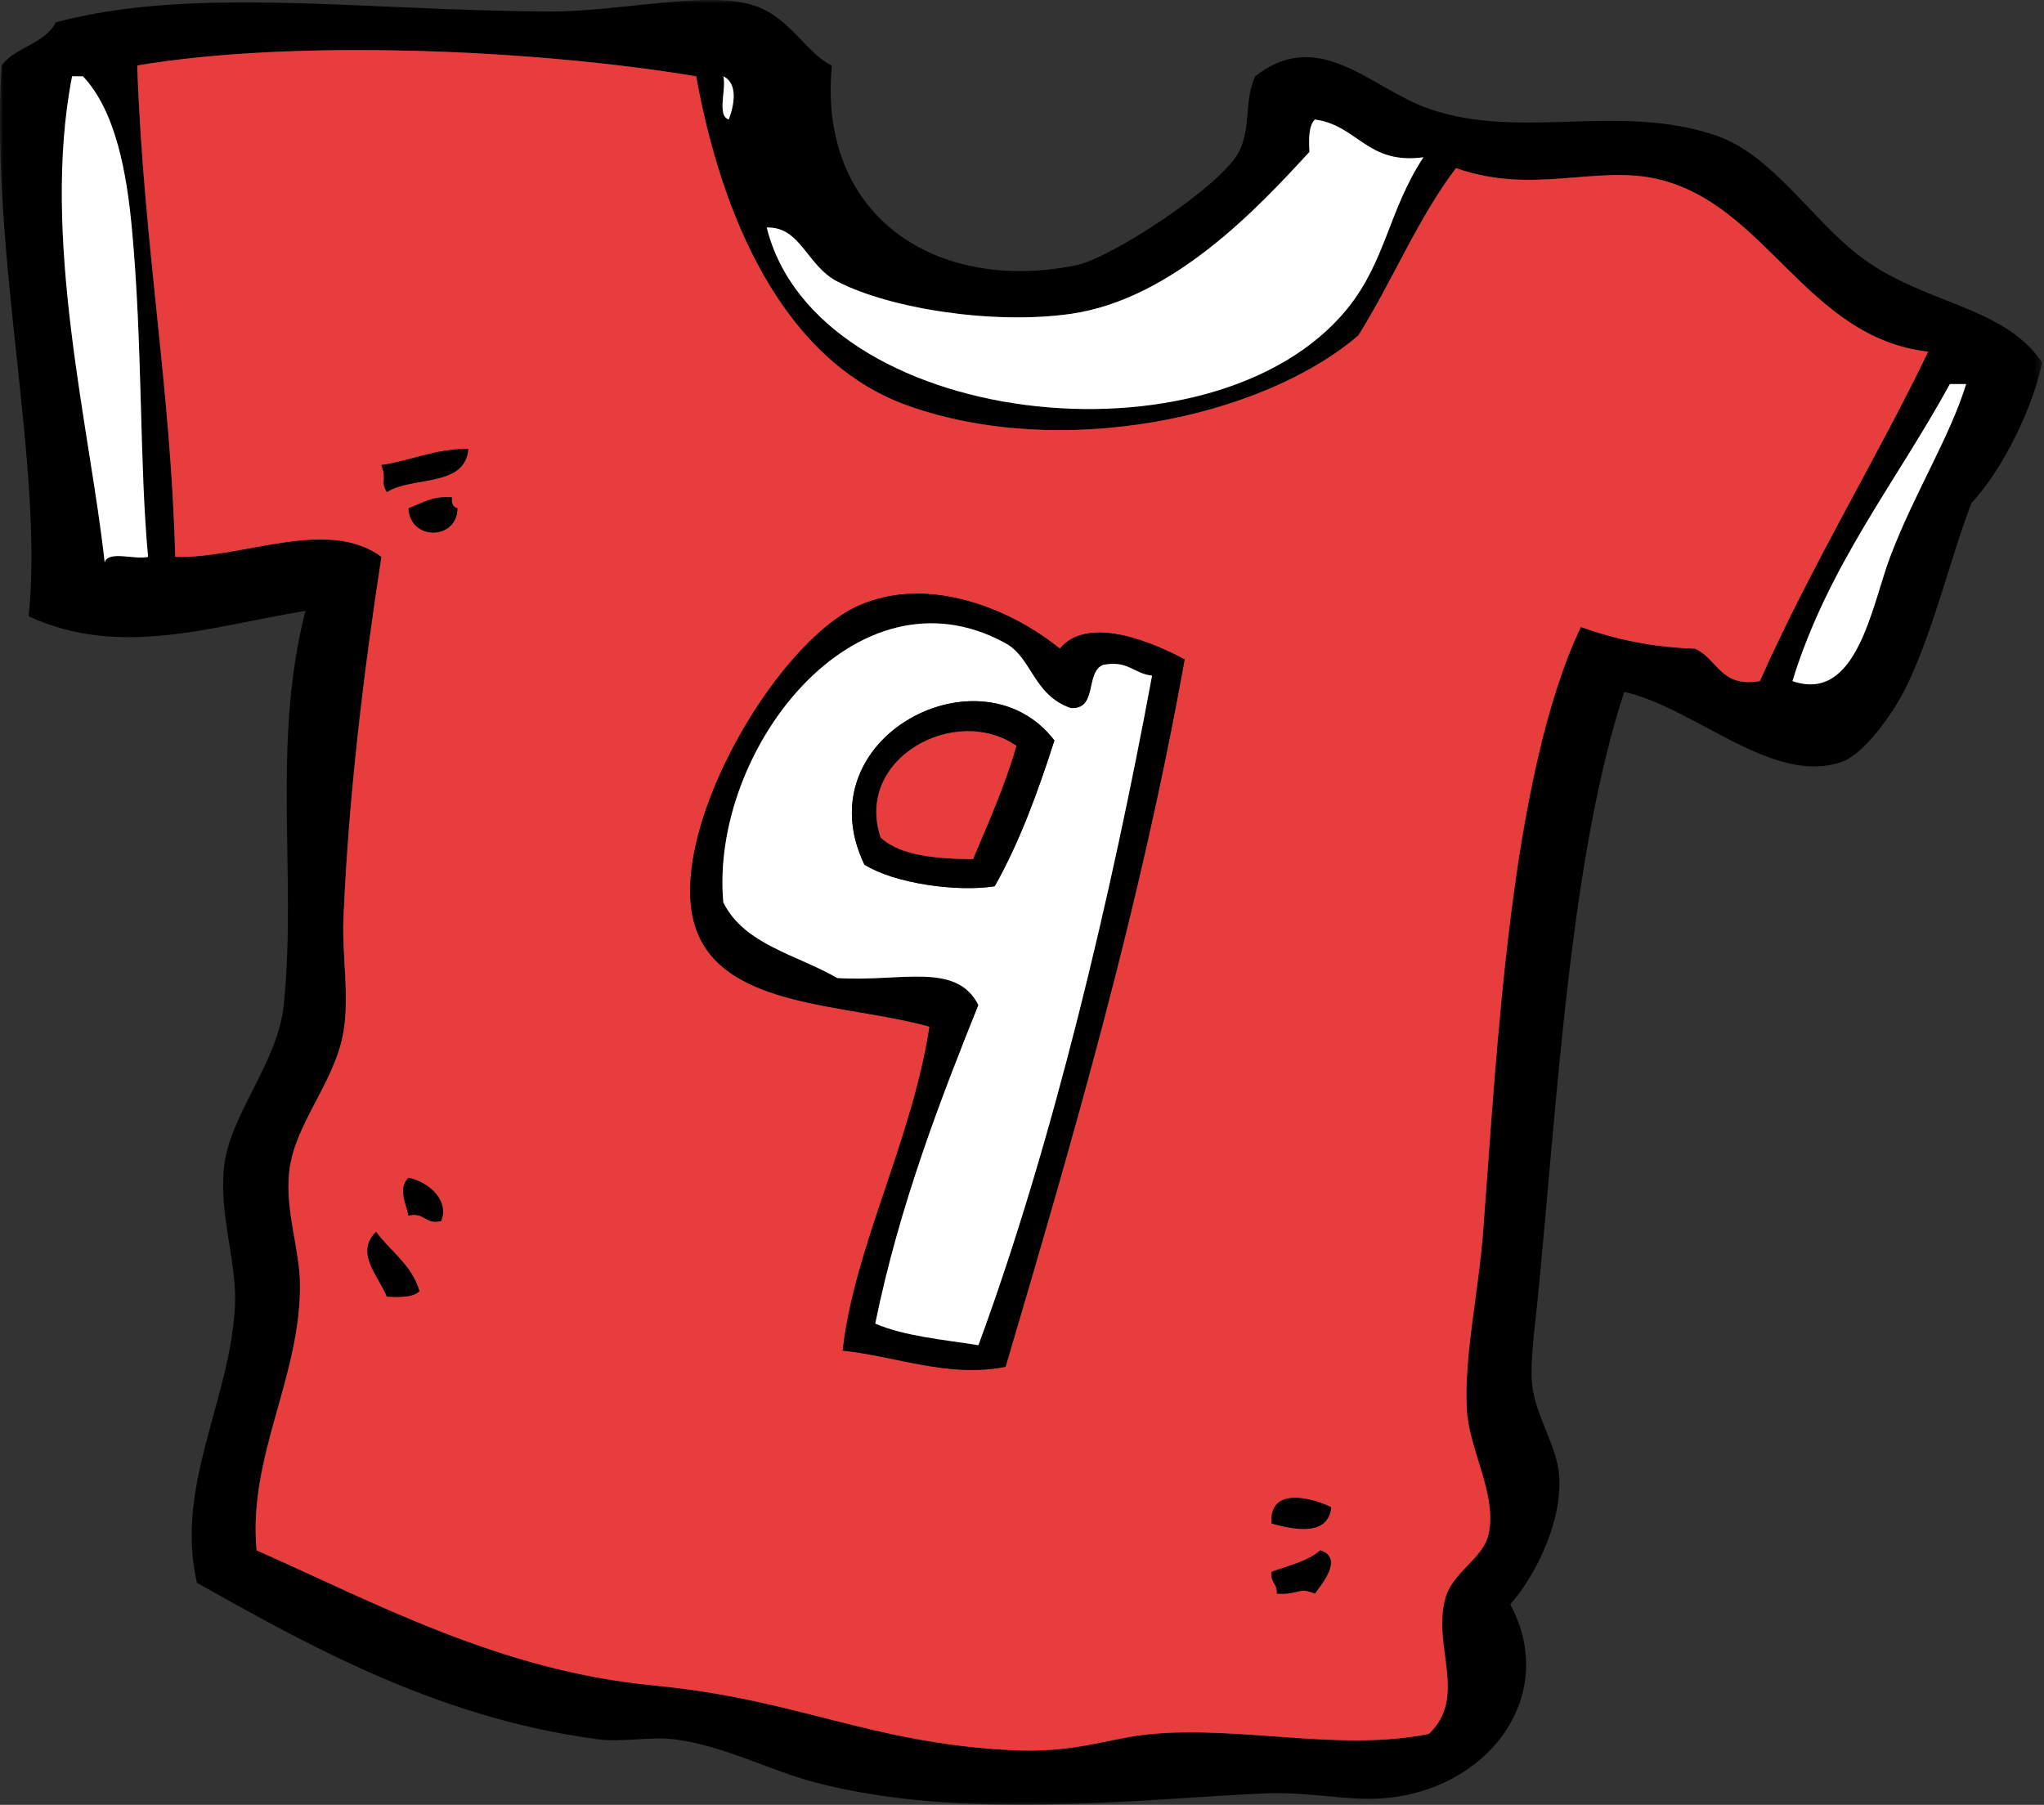 <svg width="308" height="272" viewBox="0 0 308 272" fill="none" xmlns="http://www.w3.org/2000/svg">
<rect x="0" y="0" width="308" height="272" fill="#333333" stroke="none"/>
<mask id="mask0_284_107610" style="mask-type:luminance" maskUnits="userSpaceOnUse" x="0" y="0" width="308" height="272">
<path d="M0 0H307.714V271.99H0V0Z" fill="white"/>
</mask>
<g mask="url(#mask0_284_107610)">
<path fill-rule="evenodd" clip-rule="evenodd" d="M293.812 57.88C285.75 72.646 275.469 85.198 270.094 102.641C279.833 106.026 282.036 91.271 284.817 83.922C288.463 74.287 293.797 65.932 296.265 57.88C295.448 57.88 294.63 57.88 293.812 57.88ZM197.312 22.891C189.646 31.235 176.76 45.109 161.333 47.302C149.646 48.964 134.109 46.526 126.166 42.422C121.541 40.026 120.661 34.141 115.536 34.287C123.021 64.474 182.911 71.349 203.041 46.49C208.823 39.349 209.26 31.646 214.489 23.703C205.974 24.854 204.609 18.886 198.13 18.011C197.192 18.969 197.208 20.886 197.312 22.891ZM109.812 18.011C110.63 15.896 111.25 12.557 108.995 11.5C109.495 13.448 107.969 17.401 109.812 18.011ZM10.864 11.5C6.114 35.797 13.573 64.568 15.771 84.74C16.375 82.901 20.354 84.417 22.312 83.922C20.984 69.771 21.51 51.787 19.859 34.287C19.104 26.292 17.505 16.818 12.5 11.5C11.953 11.5 11.406 11.5 10.864 11.5ZM20.677 9.87C21.62 36.865 25.739 58.219 26.401 83.922C36.531 84.25 49.291 77.865 57.474 83.922C54.901 100.688 52.552 119.49 51.75 138.443C51.515 143.979 52.693 150.052 51.75 155.531C50.427 163.245 44.307 169.417 43.573 176.693C42.963 182.688 45.208 188.323 45.208 193.776C45.208 207.776 37.354 219.547 38.666 233.651C56.495 241.537 75.312 251.787 98.364 253.995C120.458 256.11 130.729 262.636 152.338 263.761C162.208 264.271 167.088 261.896 173.599 261.318C187.26 260.11 201.927 264.005 215.307 261.318C221.166 255.761 215.844 248.156 217.76 240.974C218.859 236.849 223.453 235 224.302 231.214C225.63 225.261 221.38 218.563 221.031 212.495C220.573 204.557 222.771 194.886 223.484 185.641C225.583 158.297 227.536 117.005 238.203 94.5C243.229 96.281 248.771 97.547 255.375 97.755C258.817 99.214 259.203 103.708 265.187 102.641C272.875 85.328 283.265 68.229 290.541 53C272.166 50.896 266.156 30.698 249.651 26.959C240.469 24.88 230.844 29.401 219.396 25.334C213.646 32.901 209.812 42.38 204.677 50.557C189.958 63.156 159.625 69.271 136.802 61.136C117.713 54.334 108.62 32.141 104.906 11.5C80.333 7.412 44.172 5.891 20.677 9.87ZM189.135 11.5C198.791 3.912 206.541 13.318 215.307 16.386C229.094 21.203 244.073 15.417 258.646 20.448C266.937 23.313 272.692 32.677 279.911 38.354C289.442 45.854 301.885 45.917 307.713 54.625C306.515 60.839 301.989 70.573 297.083 75.787C294.026 83.568 291.515 94.662 287.271 103.453C285.495 107.13 281.026 113.63 277.458 114.844C267.083 118.375 255.51 106.719 244.745 104.266C236.515 129.432 234.672 165.958 231.661 196.219C231.307 199.771 230.557 205.057 230.844 208.427C231.239 213.151 234.567 217.776 234.932 222.261C235.479 228.922 231.672 237.11 227.573 241.787C235.156 255.886 223.719 270.568 207.13 271.083C202.401 271.229 196.562 270.026 190.771 270.271C171.817 271.078 145.297 274.479 122.896 268.641C116.021 266.849 109.109 263.073 101.635 262.13C97.916 261.667 93.838 262.604 90.187 262.13C65.458 258.932 45.14 247.188 29.672 238.537C26.349 223.927 34.547 211.458 35.396 197.031C35.786 190.427 32.974 183.162 33.76 175.875C34.614 167.922 41.859 160.235 42.755 151.464C44.765 131.818 40.88 112.136 46.026 92.057C31.677 94.417 18.036 99.224 4.317 92.875C6.63 70.177 -1.443 39.136 0.229 9.87C2.317 7.068 6.776 6.62 8.406 3.36C29.26 -2.172 54.599 1.62 82.828 1.734C93.594 1.776 106.838 -1.562 113.901 0.922C119.12 2.755 121.567 8.11 125.349 9.87C123.187 32.432 140.87 44.287 162.151 39.979C167.453 38.906 184.067 28.005 186.682 22.891C188.588 19.167 187.411 15.313 189.135 11.5Z" fill="black"/>
</g>
<path fill-rule="evenodd" clip-rule="evenodd" d="M191.588 236.906C191.406 238.448 192.51 238.703 192.406 240.161C195.797 240.38 195.593 239.094 198.13 240.161C199.177 238.687 202.505 234.818 198.948 233.651C197.073 235.312 194.166 235.943 191.588 236.906ZM191.588 229.583C195.437 230.682 200.172 231.396 200.583 227.141C197.64 225.719 191.234 224.01 191.588 229.583ZM58.291 195.406C60.307 195.51 62.234 195.531 63.198 194.588C62.031 190.599 58.843 188.62 56.656 185.641C53.474 188.901 56.979 192.146 58.291 195.406ZM61.562 183.198C64.067 182.609 63.968 184.604 66.468 184.01C67.692 181.094 64.901 178.25 61.562 177.5C59.942 179.042 61.166 181.349 61.562 183.198ZM129.437 91.245C116.651 96.896 99.895 126.151 104.906 140.073C109.203 152.01 127.526 151.208 140.067 154.719C137.369 172.151 128.739 187.865 126.984 203.542C135.343 204.453 142.916 207.672 151.521 205.984C161.666 171.599 171.734 137.13 178.505 99.385C174.203 97.057 164.031 92.516 159.698 97.755C152.401 91.807 139.916 86.62 129.437 91.245ZM61.562 76.599C61.797 81.599 68.953 81.354 68.922 76.599C68.286 76.422 67.974 75.917 68.104 74.969C65.109 74.703 63.562 75.875 61.562 76.599ZM57.474 70.088C58.401 72.641 57.239 72.24 58.291 74.156C62.109 71.713 70.14 73.474 70.557 67.646C65.401 67.672 61.989 69.427 57.474 70.088ZM104.906 11.5C108.619 32.141 117.713 54.333 136.802 61.135C159.625 69.271 189.958 63.156 204.677 50.557C209.812 42.38 213.646 32.901 219.396 25.333C230.843 29.401 240.468 24.88 249.651 26.958C266.156 30.698 272.166 50.896 290.541 53C283.265 68.229 272.875 85.328 265.187 102.641C259.203 103.708 258.817 99.213 255.375 97.755C248.771 97.547 243.229 96.281 238.203 94.5C227.536 117.005 225.583 158.297 223.484 185.641C222.771 194.885 220.573 204.557 221.031 212.495C221.38 218.562 225.63 225.26 224.302 231.213C223.453 235 218.859 236.849 217.76 240.974C215.843 248.156 221.166 255.76 215.307 261.318C201.927 264.005 187.26 260.109 173.599 261.318C167.088 261.896 162.208 264.271 152.338 263.76C130.729 262.635 120.458 256.109 98.364 253.995C75.312 251.786 56.495 241.536 38.666 233.651C37.354 219.547 45.208 207.776 45.208 193.776C45.208 188.323 42.963 182.687 43.573 176.693C44.307 169.417 50.427 163.245 51.75 155.531C52.692 150.052 51.515 143.979 51.75 138.443C52.552 119.489 54.901 100.687 57.474 83.922C49.291 77.865 36.531 84.25 26.401 83.922C25.739 58.219 21.619 36.864 20.677 9.87C44.172 5.891 80.333 7.411 104.906 11.5Z" fill="#E83D3D"/>
<path fill-rule="evenodd" clip-rule="evenodd" d="M12.5 11.5C17.505 16.818 19.104 26.292 19.859 34.286C21.51 51.786 20.984 69.771 22.312 83.922C20.354 84.417 16.375 82.901 15.771 84.74C13.573 64.568 6.114 35.797 10.864 11.5C11.406 11.5 11.953 11.5 12.5 11.5Z" fill="white"/>
<path fill-rule="evenodd" clip-rule="evenodd" d="M108.995 11.5C111.25 12.557 110.63 15.896 109.812 18.01C107.969 17.401 109.495 13.448 108.995 11.5Z" fill="white"/>
<path fill-rule="evenodd" clip-rule="evenodd" d="M198.13 18.011C204.609 18.886 205.974 24.854 214.489 23.703C209.26 31.646 208.823 39.349 203.041 46.49C182.911 71.349 123.021 64.474 115.536 34.286C120.661 34.141 121.541 40.026 126.166 42.422C134.109 46.526 149.646 48.964 161.333 47.302C176.76 45.109 189.646 31.235 197.312 22.891C197.208 20.886 197.192 18.969 198.13 18.011Z" fill="white"/>
<path fill-rule="evenodd" clip-rule="evenodd" d="M296.266 57.88C293.797 65.932 288.464 74.286 284.818 83.922C282.036 91.271 279.833 106.026 270.094 102.641C275.469 85.198 285.75 72.646 293.813 57.88C294.63 57.88 295.448 57.88 296.266 57.88Z" fill="white"/>
<path fill-rule="evenodd" clip-rule="evenodd" d="M70.557 67.646C70.14 73.474 62.109 71.713 58.291 74.156C57.239 72.24 58.401 72.641 57.474 70.088C61.989 69.427 65.401 67.672 70.557 67.646Z" fill="black"/>
<path fill-rule="evenodd" clip-rule="evenodd" d="M68.104 74.969C67.974 75.916 68.287 76.422 68.922 76.599C68.953 81.354 61.797 81.599 61.562 76.599C63.562 75.875 65.109 74.703 68.104 74.969Z" fill="black"/>
<path fill-rule="evenodd" clip-rule="evenodd" d="M151.521 96.943C128.911 84.51 106.927 113.172 108.995 136C112.135 142.37 120.135 143.901 126.166 147.396C135.76 148.016 144.073 144.88 147.432 151.464C141.916 165.203 135.531 181.562 131.89 199.474C136.265 201.365 142.026 201.87 147.432 202.729C158.698 172.156 167.484 134.818 173.599 101.823C170.875 101.552 169.974 99.469 166.239 100.198C163.479 101.25 165.458 107.016 161.333 106.708C155.656 104.729 155.541 99.151 151.521 96.943ZM159.698 97.755C164.031 92.516 174.203 97.057 178.505 99.385C171.734 137.13 161.666 171.599 151.521 205.984C142.916 207.672 135.344 204.453 126.984 203.542C128.739 187.865 137.37 172.151 140.067 154.719C127.526 151.208 109.203 152.01 104.906 140.073C99.896 126.151 116.651 96.896 129.437 91.245C139.916 86.62 152.401 91.807 159.698 97.755Z" fill="black"/>
<path fill-rule="evenodd" clip-rule="evenodd" d="M130.255 130.307C134.771 133.141 144.224 134.469 149.885 133.563C153.609 126.958 156.38 119.412 158.88 111.589C147.953 97.276 121.036 111.047 130.255 130.307ZM161.333 106.708C165.458 107.016 163.479 101.25 166.239 100.198C169.974 99.469 170.875 101.552 173.599 101.823C167.484 134.818 158.698 172.156 147.432 202.729C142.026 201.87 136.265 201.365 131.89 199.474C135.531 181.563 141.916 165.203 147.432 151.464C144.073 144.88 135.76 148.016 126.166 147.396C120.135 143.901 112.135 142.37 108.995 136C106.927 113.172 128.911 84.51 151.521 96.943C155.541 99.151 155.656 104.729 161.333 106.708Z" fill="white"/>
<path fill-rule="evenodd" clip-rule="evenodd" d="M132.714 126.24C135.693 128.969 140.974 129.412 146.615 129.49C148.943 123.943 151.396 118.521 153.156 112.406C143.984 106.031 128.672 114.302 132.714 126.24ZM158.88 111.589C156.38 119.412 153.609 126.958 149.885 133.563C144.224 134.469 134.771 133.141 130.255 130.307C121.037 111.047 147.953 97.276 158.88 111.589Z" fill="black"/>
<path fill-rule="evenodd" clip-rule="evenodd" d="M153.156 112.406C151.396 118.521 148.943 123.943 146.614 129.49C140.974 129.412 135.693 128.969 132.713 126.24C128.672 114.302 143.984 106.031 153.156 112.406Z" fill="#E83D3D"/>
<path fill-rule="evenodd" clip-rule="evenodd" d="M61.562 177.5C64.901 178.25 67.692 181.094 66.469 184.01C63.968 184.604 64.067 182.609 61.562 183.198C61.166 181.349 59.943 179.042 61.562 177.5Z" fill="black"/>
<path fill-rule="evenodd" clip-rule="evenodd" d="M56.656 185.641C58.844 188.62 62.031 190.599 63.198 194.589C62.234 195.531 60.307 195.51 58.292 195.406C56.979 192.146 53.474 188.901 56.656 185.641Z" fill="black"/>
<path fill-rule="evenodd" clip-rule="evenodd" d="M200.583 227.141C200.172 231.396 195.437 230.682 191.588 229.583C191.234 224.01 197.64 225.719 200.583 227.141Z" fill="black"/>
<path fill-rule="evenodd" clip-rule="evenodd" d="M198.948 233.651C202.505 234.818 199.177 238.688 198.13 240.162C195.594 239.094 195.797 240.38 192.406 240.162C192.511 238.703 191.406 238.448 191.589 236.906C194.167 235.943 197.073 235.313 198.948 233.651Z" fill="black"/>
</svg>
